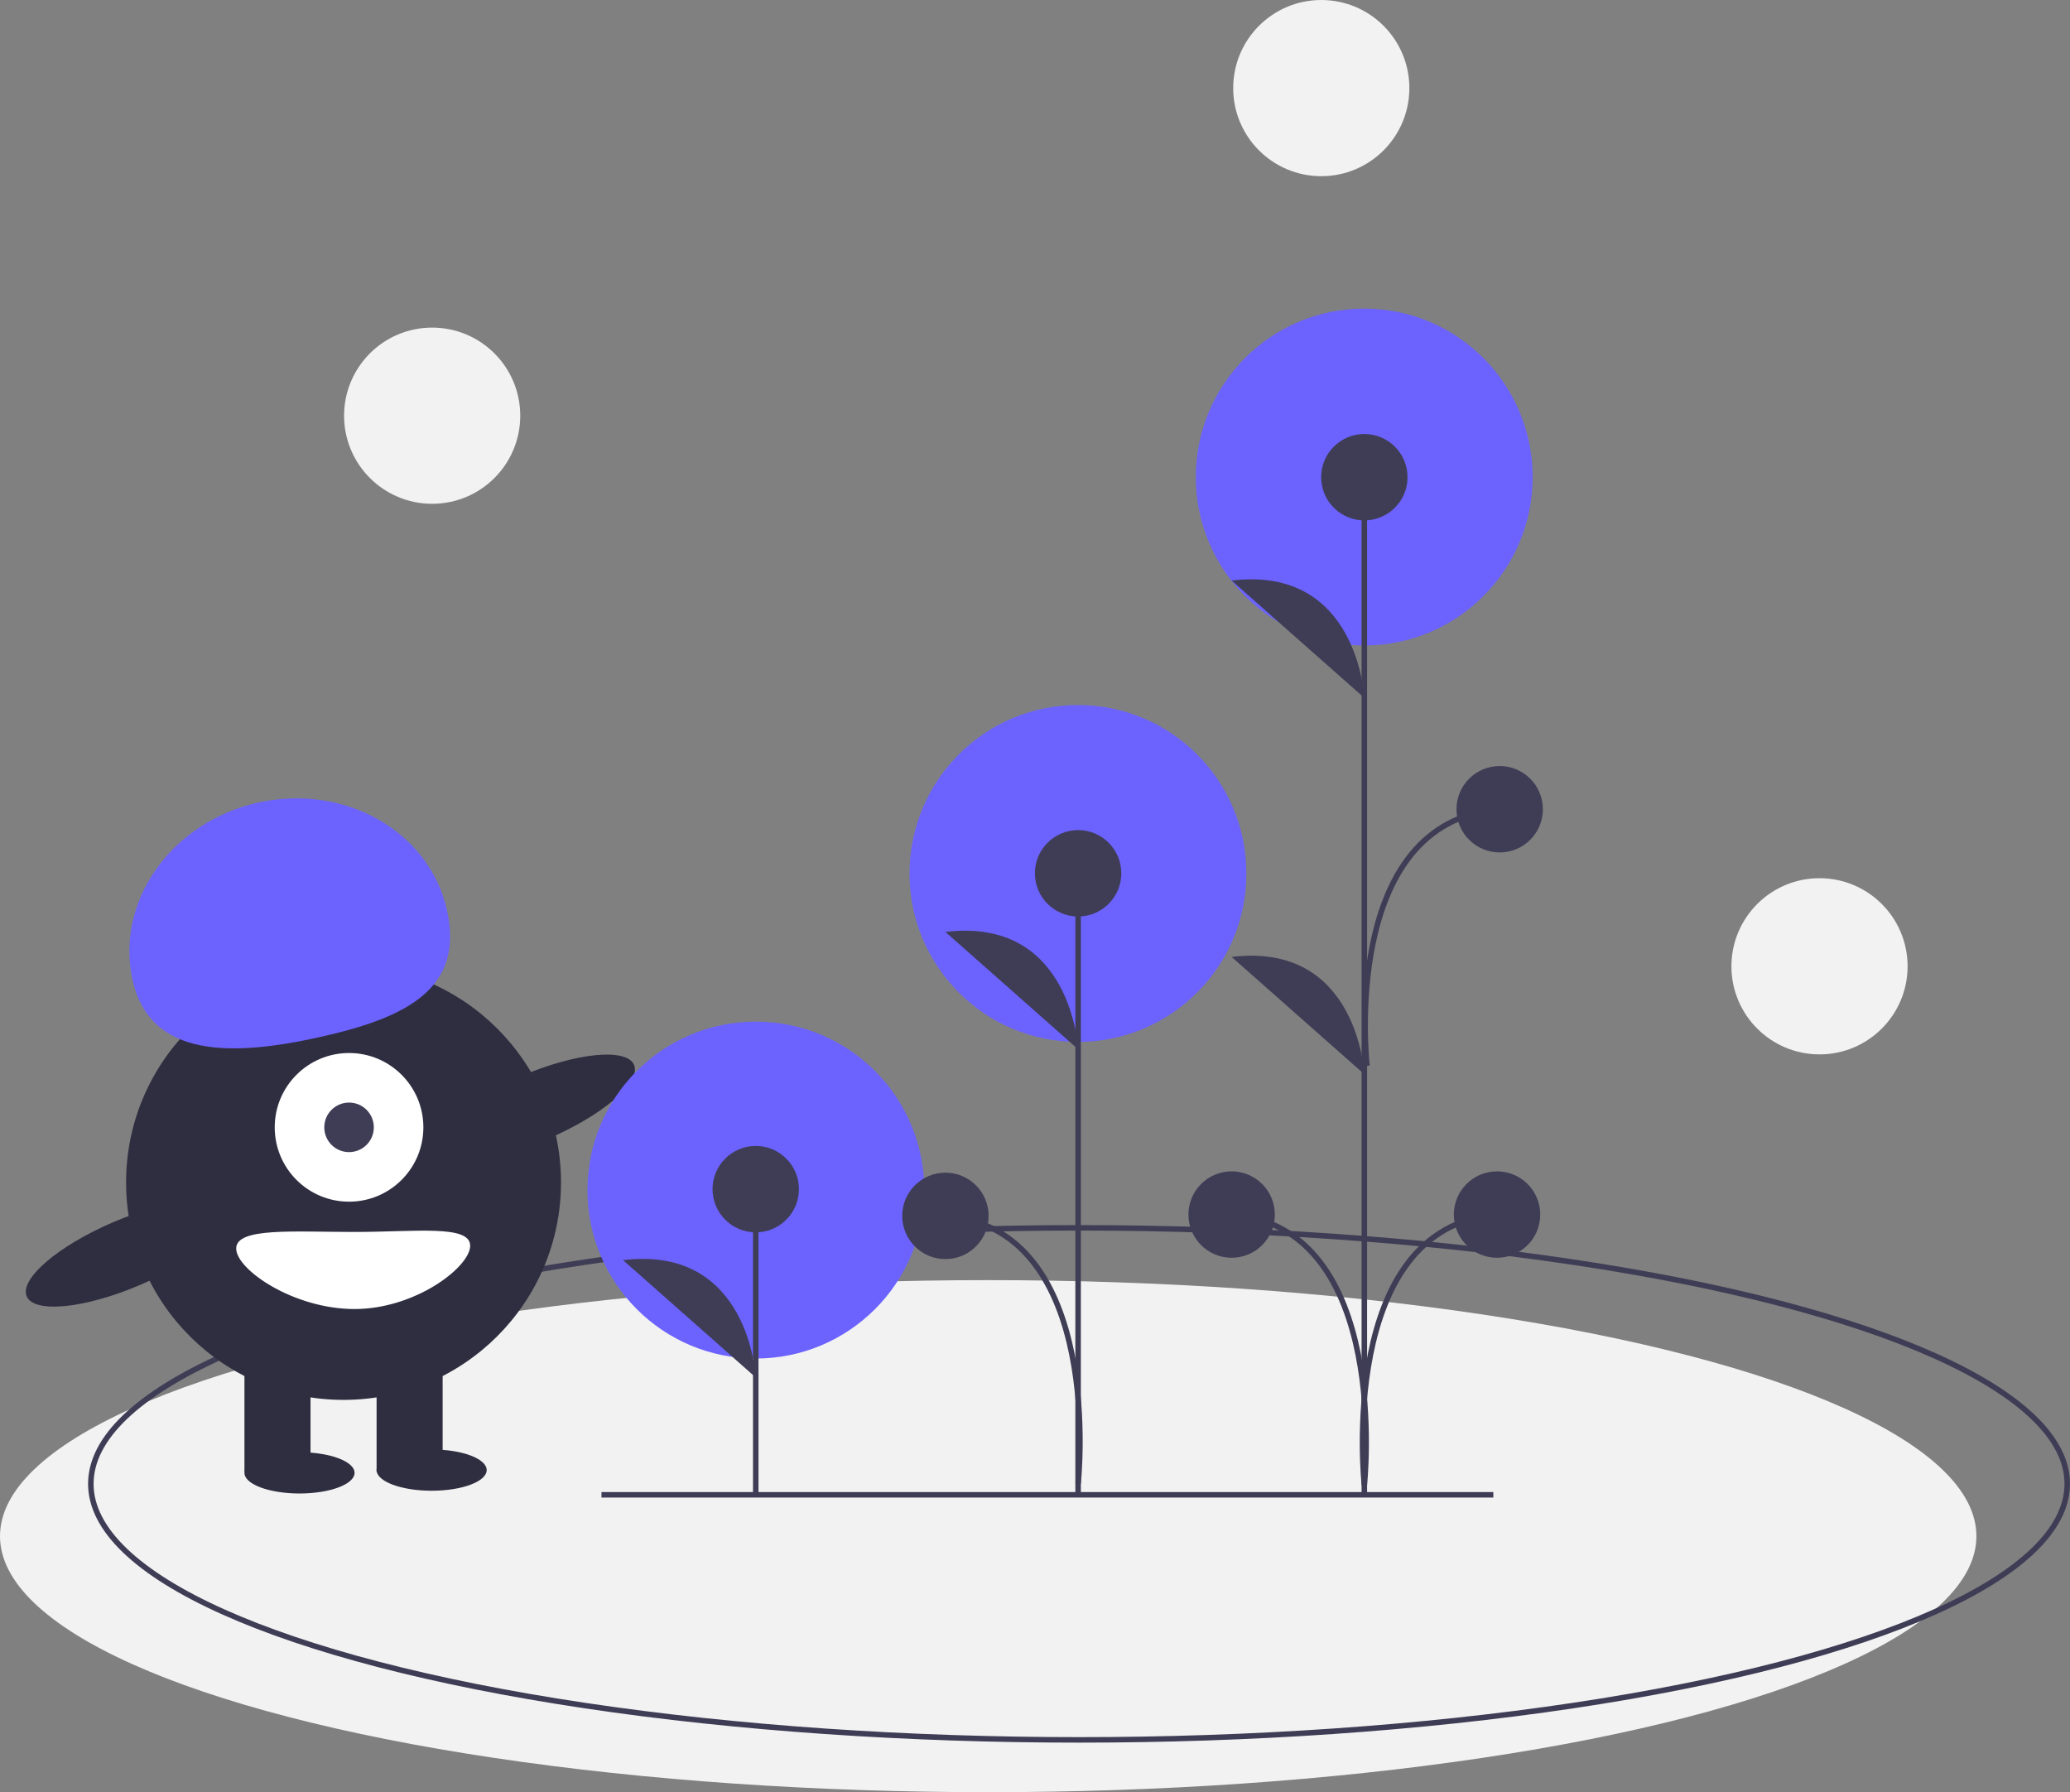 <svg xmlns="http://www.w3.org/2000/svg" id="b82ffadf-cd82-44b9-9c6d-e262570a0ac0" width="752" height="651" data-name="Layer 1" viewBox="0 0 752 651"><rect x="0" y="0" width="752" height="651" fill="#808080" stroke="none"/><title>blooming</title><ellipse cx="359" cy="558" fill="#f2f2f2" rx="359" ry="93"/><circle cx="495.603" cy="173.285" r="61.186" fill="#6c63ff"/><circle cx="391.603" cy="317.285" r="61.186" fill="#6c63ff"/><ellipse cx="392" cy="539" fill="none" stroke="#3f3d56" stroke-miterlimit="10" stroke-width="2" rx="359" ry="93"/><circle cx="124.805" cy="429.5" r="79" fill="#2f2e41"/><rect width="24" height="43" x="88.805" y="491.5" fill="#2f2e41"/><rect width="24" height="43" x="136.805" y="491.5" fill="#2f2e41"/><ellipse cx="108.805" cy="535" fill="#2f2e41" rx="20" ry="7.5"/><ellipse cx="156.805" cy="534" fill="#2f2e41" rx="20" ry="7.5"/><circle cx="126.805" cy="409.5" r="27" fill="#fff"/><circle cx="126.805" cy="409.5" r="9" fill="#3f3d56"/><path fill="#6c63ff" d="M272.672,480.532c-6.379-28.568,14.012-57.434,45.544-64.475s62.265,10.41,68.644,38.978-14.519,39.104-46.051,46.145S279.051,509.1,272.672,480.532Z" transform="translate(-224.5 -124.5)"/><ellipse cx="418.52" cy="526.844" fill="#2f2e41" rx="39.5" ry="12.4" transform="translate(-398.042 82.677) rotate(-23.171)"/><ellipse cx="270.52" cy="579.844" fill="#2f2e41" rx="39.5" ry="12.4" transform="translate(-430.835 28.718) rotate(-23.171)"/><path fill="#fff" d="M395.305,577c0,7.732-19.909,23-42,23s-43-14.268-43-22,20.909-6,43-6S395.305,569.268,395.305,577Z" transform="translate(-224.5 -124.5)"/><circle cx="274.603" cy="432.285" r="61.186" fill="#6c63ff"/><line x1="274.549" x2="274.549" y1="542.937" y2="431.949" fill="#3f3d56" stroke="#3f3d56" stroke-miterlimit="10" stroke-width="2"/><circle cx="274.549" cy="431.949" r="15.695" fill="#3f3d56"/><path fill="#3f3d56" d="M499.049,624.853s-2.242-48.225-48.207-42.619" transform="translate(-224.5 -124.5)"/><line x1="495.641" x2="495.641" y1="543.716" y2="173.51" fill="#3f3d56" stroke="#3f3d56" stroke-miterlimit="10" stroke-width="2"/><circle cx="495.641" cy="173.335" r="15.695" fill="#3f3d56"/><circle cx="447.434" cy="441.18" r="15.695" fill="#3f3d56"/><path fill="#3f3d56" d="M720.141,378.007s-2.242-48.225-48.207-42.619" transform="translate(-224.5 -124.5)"/><path fill="#3f3d56" d="M720.141,514.719s-2.242-48.225-48.207-42.619" transform="translate(-224.5 -124.5)"/><path fill="none" stroke="#3f3d56" stroke-miterlimit="10" stroke-width="2" d="M720.141,663.902s10.09-93.737-48.207-98.221" transform="translate(-224.5 -124.5)"/><circle cx="543.855" cy="441.18" r="15.695" fill="#3f3d56"/><path fill="none" stroke="#3f3d56" stroke-miterlimit="10" stroke-width="2" d="M720.148,663.902s-10.09-93.737,48.207-98.221" transform="translate(-224.5 -124.5)"/><circle cx="544.811" cy="293.952" r="15.695" fill="#3f3d56"/><path fill="none" stroke="#3f3d56" stroke-miterlimit="10" stroke-width="2" d="M721.104,511.673s-10.09-88.737,48.207-93.221" transform="translate(-224.5 -124.5)"/><line x1="391.659" x2="391.659" y1="543.194" y2="317.217" fill="#3f3d56" stroke="#3f3d56" stroke-miterlimit="10" stroke-width="2"/><circle cx="391.659" cy="317.217" r="15.695" fill="#3f3d56"/><path fill="#3f3d56" d="M616.159,505.637s-2.242-48.225-48.207-42.619" transform="translate(-224.5 -124.5)"/><path fill="none" stroke="#3f3d56" stroke-miterlimit="10" stroke-width="2" d="M616.159,663.38s10.09-92.737-48.207-97.221" transform="translate(-224.5 -124.5)"/><circle cx="343.452" cy="441.658" r="15.695" fill="#3f3d56"/><line x1="218.507" x2="542.507" y1="542.976" y2="542.976" fill="none" stroke="#3f3d56" stroke-miterlimit="10" stroke-width="2"/><circle cx="661" cy="351" r="32" fill="#f2f2f2"/><circle cx="157" cy="151" r="32" fill="#f2f2f2"/><circle cx="480" cy="32" r="32" fill="#f2f2f2"/></svg>